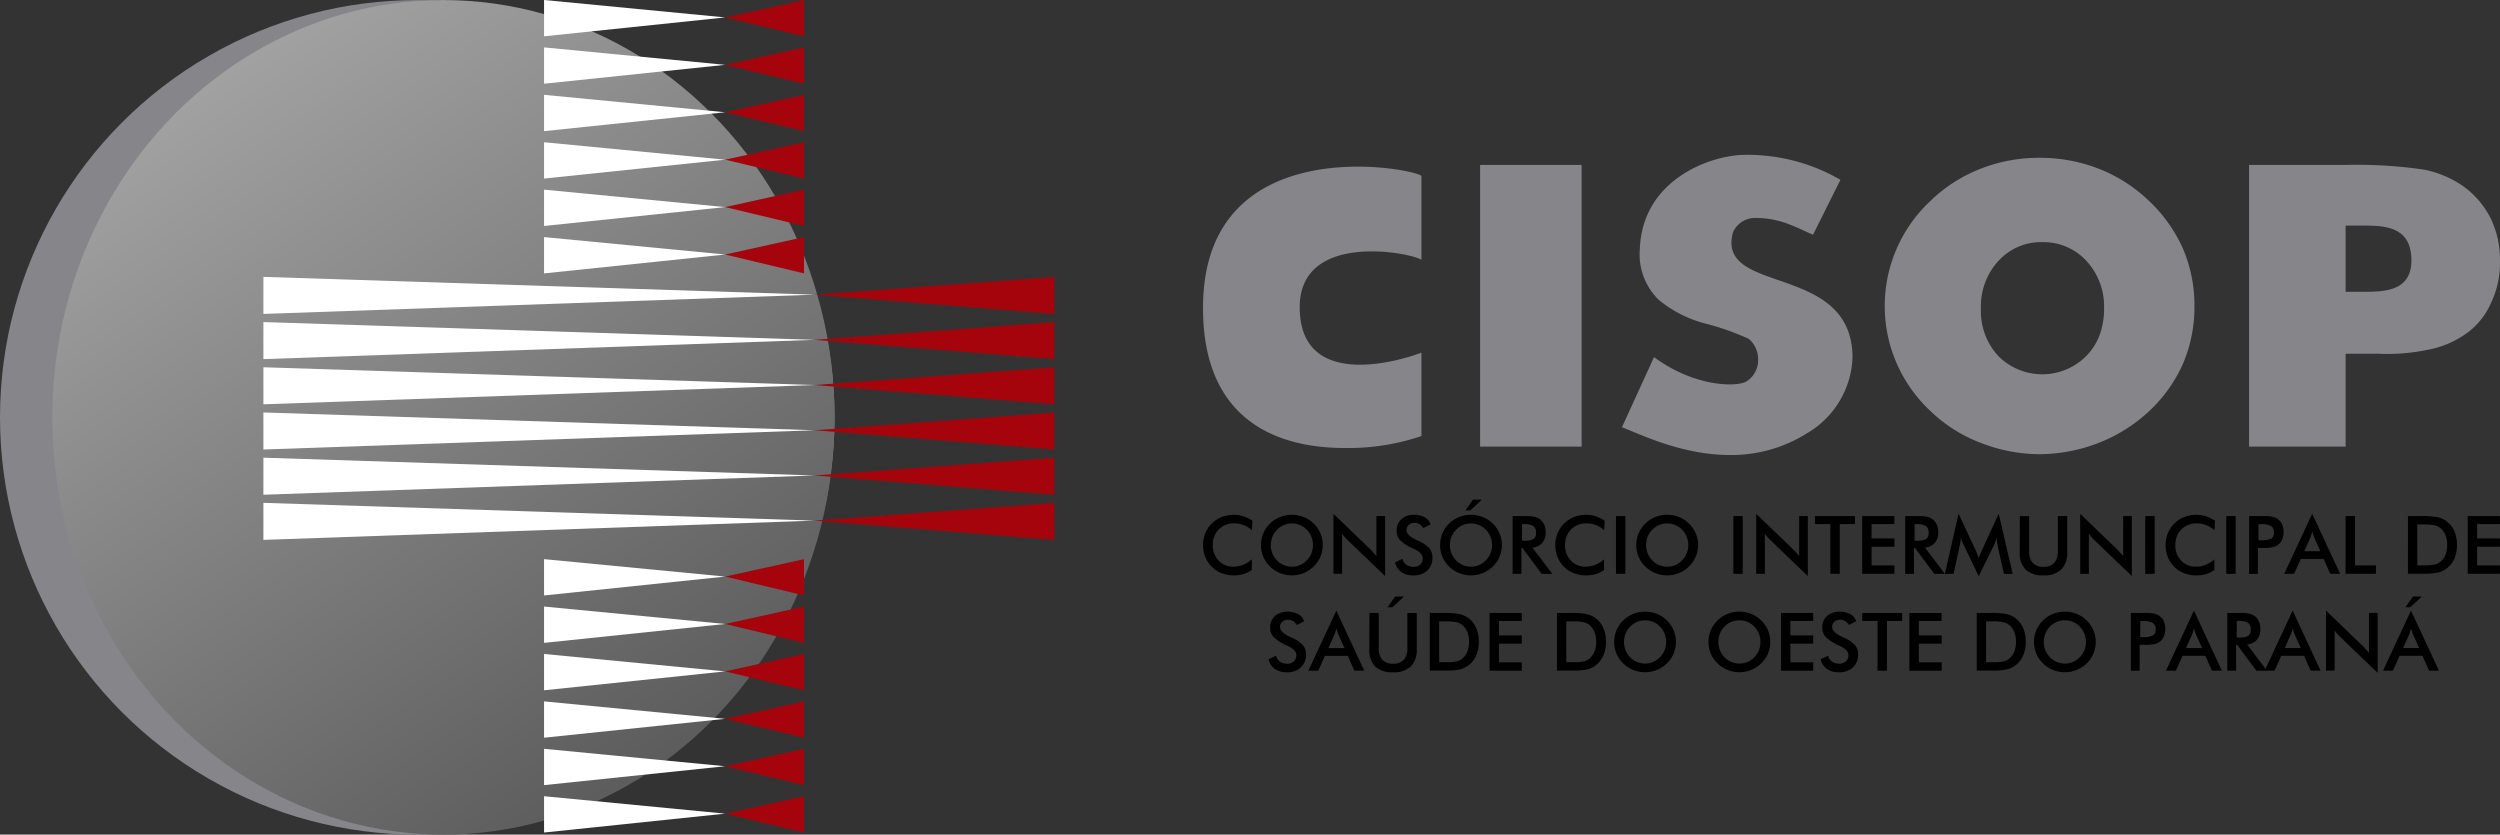 <svg xmlns="http://www.w3.org/2000/svg" xmlns:xlink="http://www.w3.org/1999/xlink" width="209.908" height="70.077" viewBox="0 0 209.908 70.077"><rect x="0" y="0" width="209.908" height="70.077" fill="#333333" stroke="none"/><defs><style>.a{fill:#86858a;}.b{fill:none;}.c{fill:url(#a);}.d{fill:#a6040c;}.e{fill:#fff;}</style><linearGradient id="a" x1="0.167" y1="-0.121" x2="0.809" y2="0.887" gradientUnits="objectBoundingBox"><stop offset="0" stop-color="#afafaf"/><stop offset="1" stop-color="#5d5d5d"/></linearGradient></defs><g transform="translate(-3475.624 -3285)"><g transform="translate(3475.624 3285)"><circle class="a" cx="35.036" cy="35.036" r="35.036" transform="translate(0 0.005)"/><ellipse class="b" cx="35.035" cy="35.03" rx="35.035" ry="35.03" transform="translate(0 0.017)"/><ellipse class="c" cx="32.84" cy="35.036" rx="32.84" ry="35.036" transform="translate(4.391 0.005)"/><path class="d" d="M-1501.636,130.88l-20.151-1.617,20.151-1.493Z" transform="translate(1590.163 -104.522)"/><path class="e" d="M-1717.508,130.88l46.26-1.617-46.26-1.493Z" transform="translate(1739.624 -104.522)"/><path class="d" d="M-1501.636,146.934l-20.151-1.617,20.151-1.493Z" transform="translate(1590.163 -116.782)"/><path class="e" d="M-1717.508,146.934l46.26-1.617-46.26-1.493Z" transform="translate(1739.624 -116.782)"/><path class="d" d="M-1501.636,162.988l-20.151-1.617,20.151-1.493Z" transform="translate(1590.163 -129.042)"/><path class="e" d="M-1717.508,162.988l46.26-1.617-46.26-1.493Z" transform="translate(1739.624 -129.042)"/><path class="d" d="M-1501.636,179.043l-20.151-1.617,20.151-1.493Z" transform="translate(1590.163 -141.301)"/><path class="e" d="M-1717.508,179.043l46.26-1.617-46.26-1.493Z" transform="translate(1739.624 -141.301)"/><path class="d" d="M-1501.636,195.1l-20.151-1.617,20.151-1.493Z" transform="translate(1590.163 -153.561)"/><path class="e" d="M-1717.508,195.1l46.26-1.617-46.26-1.493Z" transform="translate(1739.624 -153.561)"/><path class="d" d="M-1501.636,211.151l-20.151-1.617,20.151-1.493Z" transform="translate(1590.163 -165.821)"/><path class="e" d="M-1717.508,211.151l46.26-1.617-46.26-1.493Z" transform="translate(1739.624 -165.821)"/><path class="d" d="M-1546.865,231.091l-6.622-1.585,6.622-1.463Z" transform="translate(1614.37 -181.095)"/><path class="e" d="M-1617.807,231.091l15.2-1.585-15.2-1.463Z" transform="translate(1663.488 -181.095)"/><path class="d" d="M-1546.865,247.935l-6.622-1.585,6.622-1.463Z" transform="translate(1614.37 -193.958)"/><path class="e" d="M-1617.807,247.935l15.2-1.585-15.2-1.463Z" transform="translate(1663.488 -193.958)"/><path class="d" d="M-1546.865,264.779l-6.622-1.585,6.622-1.463Z" transform="translate(1614.37 -206.821)"/><path class="e" d="M-1617.807,264.779l15.2-1.585-15.2-1.463Z" transform="translate(1663.488 -206.821)"/><path class="d" d="M-1546.865,281.623l-6.622-1.585,6.622-1.463Z" transform="translate(1614.37 -219.683)"/><path class="e" d="M-1617.807,281.623l15.2-1.585-15.2-1.463Z" transform="translate(1663.488 -219.683)"/><path class="d" d="M-1546.865,298.467l-6.622-1.585,6.622-1.463Z" transform="translate(1614.37 -232.546)"/><path class="e" d="M-1617.807,298.467l15.2-1.585-15.2-1.463Z" transform="translate(1663.488 -232.546)"/><path class="d" d="M-1546.865,315.31l-6.622-1.585,6.622-1.463Z" transform="translate(1614.37 -245.409)"/><path class="e" d="M-1617.807,315.31l15.2-1.585-15.2-1.463Z" transform="translate(1663.488 -245.409)"/><path class="d" d="M-1546.865,32.462l-6.622-1.585,6.622-1.463Z" transform="translate(1614.37 -29.414)"/><path class="e" d="M-1617.807,32.462l15.2-1.585-15.2-1.463Z" transform="translate(1663.488 -29.414)"/><path class="d" d="M-1546.865,49.306l-6.622-1.585,6.622-1.463Z" transform="translate(1614.37 -42.277)"/><path class="e" d="M-1617.807,49.306l15.2-1.585-15.2-1.463Z" transform="translate(1663.488 -42.277)"/><path class="d" d="M-1546.865,66.15l-6.622-1.585,6.622-1.463Z" transform="translate(1614.37 -55.139)"/><path class="e" d="M-1617.807,66.15l15.2-1.585-15.2-1.463Z" transform="translate(1663.488 -55.139)"/><path class="d" d="M-1546.865,82.994l-6.622-1.585,6.622-1.463Z" transform="translate(1614.37 -68.002)"/><path class="e" d="M-1617.807,82.994l15.2-1.585-15.2-1.463Z" transform="translate(1663.488 -68.002)"/><path class="d" d="M-1546.865,99.838l-6.622-1.585,6.622-1.463Z" transform="translate(1614.37 -80.865)"/><path class="e" d="M-1617.807,99.838l15.2-1.585-15.2-1.463Z" transform="translate(1663.488 -80.865)"/><path class="d" d="M-1546.865,116.682l-6.622-1.585,6.622-1.463Z" transform="translate(1614.37 -93.727)"/><path class="e" d="M-1617.807,116.682l15.2-1.585-15.2-1.463Z" transform="translate(1663.488 -93.727)"/></g><path class="a" d="M35.168,22.876l2.695-5.892c3.572,2.632,7.148,2.487,7.784,2.027a2.083,2.083,0,0,0,.954-1.75,2.237,2.237,0,0,0-.788-1.815,22.007,22.007,0,0,0-3.722-1.3,10.156,10.156,0,0,1-3.852-1.987A5.35,5.35,0,0,1,36.672,7.9C36.9,1.962,42.768,0,45.52,0A15.62,15.62,0,0,1,49.74.53,15.222,15.222,0,0,1,53.514,2.1l-2.3,4.608c-.752-.319-1.289-.614-2.194-.946A7.752,7.752,0,0,0,46.433,5.3,2.03,2.03,0,0,0,44.5,6.484c-1.5,5.362,9.967,2.489,10.03,10.5a7.686,7.686,0,0,1-3.823,6.393,11.891,11.891,0,0,1-6.468,1.828C40.123,25.206,36.54,23.375,35.168,22.876Zm30.1,1.3a12.479,12.479,0,0,1-4.221-2.689,12.052,12.052,0,0,1,0-17.592,12.562,12.562,0,0,1,4.221-2.721A13.347,13.347,0,0,1,70.242.251a13.5,13.5,0,0,1,5,.932A12.817,12.817,0,0,1,79.458,3.9a12.521,12.521,0,0,1,2.833,4.017,12.118,12.118,0,0,1,.948,4.778,12.2,12.2,0,0,1-.948,4.811,12.23,12.23,0,0,1-2.825,3.985,13.187,13.187,0,0,1-4.254,2.689,13.888,13.888,0,0,1-4.969.956A13.71,13.71,0,0,1,65.273,24.176Zm1.5-15.257a5.631,5.631,0,0,0-1.458,3.96,5.582,5.582,0,0,0,1.431,3.986,5.214,5.214,0,0,0,7.466-.026A5.023,5.023,0,0,0,75.3,15.072a6.478,6.478,0,0,0,.351-2.193,5.63,5.63,0,0,0-1.472-3.96,4.887,4.887,0,0,0-3.7-1.587A4.821,4.821,0,0,0,66.772,8.919ZM0,12.479C.27-2.145,17.6,1.09,18.333,1.771V8.815C17.509,8.225,8.114,6.363,8.114,12.79c0,7.578,9.75,4.033,10.219,3.812v7.013a19.2,19.2,0,0,1-6.447,1C6.529,24.616-.179,22.536,0,12.479ZM87.826,24.5V.85h8.026a38.974,38.974,0,0,1,6.64.388,8.8,8.8,0,0,1,3.21,1.325,7.411,7.411,0,0,1,2.364,2.682,7.935,7.935,0,0,1,.827,3.635,7.928,7.928,0,0,1-.827,3.716,6.192,6.192,0,0,1-2.364,2.649,7.979,7.979,0,0,1-2.826,1.115,16.7,16.7,0,0,1-4.253.339H95.932v7.8ZM95.932,11.5h1.461c1.819,0,4.16-.037,4.061-2.811-.093-2.61-2.152-2.747-3.984-2.747H95.932ZM23.26,24.5V.85h8.524V24.5Z" transform="translate(3576.638 3298)"/><path d="M-244.8-25.9a2.426,2.426,0,0,0-.707-.427,2.175,2.175,0,0,0-.783-.142,1.728,1.728,0,0,0-1.293.51,1.81,1.81,0,0,0-.5,1.321,1.8,1.8,0,0,0,.485,1.295,1.617,1.617,0,0,0,1.223.51,2.228,2.228,0,0,0,.82-.152,2.6,2.6,0,0,0,.747-.46v.891a2.325,2.325,0,0,1-.692.341,2.8,2.8,0,0,1-.811.113,2.832,2.832,0,0,1-1.028-.182,2.388,2.388,0,0,1-.829-.536,2.385,2.385,0,0,1-.545-.82,2.66,2.66,0,0,1-.19-1,2.635,2.635,0,0,1,.19-1,2.415,2.415,0,0,1,.551-.823,2.429,2.429,0,0,1,.828-.541,2.733,2.733,0,0,1,1.01-.184,2.652,2.652,0,0,1,.814.124,2.853,2.853,0,0,1,.752.376Zm5.126,1.255a1.843,1.843,0,0,0-.134-.7,1.812,1.812,0,0,0-.386-.589,1.708,1.708,0,0,0-.568-.392,1.72,1.72,0,0,0-.68-.137,1.738,1.738,0,0,0-.68.136,1.734,1.734,0,0,0-.574.394,1.752,1.752,0,0,0-.384.586,1.872,1.872,0,0,0-.133.7,1.838,1.838,0,0,0,.133.7,1.8,1.8,0,0,0,.384.586,1.739,1.739,0,0,0,.573.394,1.734,1.734,0,0,0,.682.136,1.706,1.706,0,0,0,.674-.136,1.781,1.781,0,0,0,.575-.394,1.816,1.816,0,0,0,.386-.588A1.822,1.822,0,0,0-239.672-24.646Zm.821,0a2.492,2.492,0,0,1-.194.977,2.48,2.48,0,0,1-.565.821,2.651,2.651,0,0,1-.844.553,2.585,2.585,0,0,1-.987.192,2.619,2.619,0,0,1-1-.194,2.574,2.574,0,0,1-.839-.551,2.468,2.468,0,0,1-.563-.818,2.5,2.5,0,0,1-.192-.98,2.52,2.52,0,0,1,.192-.98,2.494,2.494,0,0,1,.563-.825,2.568,2.568,0,0,1,.841-.55,2.65,2.65,0,0,1,1-.189,2.629,2.629,0,0,1,.992.189,2.573,2.573,0,0,1,.839.55,2.547,2.547,0,0,1,.565.829A2.5,2.5,0,0,1-238.851-24.646Zm.9,2.414v-5.04l3.079,2.964q.126.126.255.268t.272.321V-27.08h.728v5.036l-3.142-3.017q-.126-.123-.243-.258t-.223-.285v3.371Zm5.169-.97.629-.291a.867.867,0,0,0,.328.5,1.022,1.022,0,0,0,.609.171.78.78,0,0,0,.558-.2.685.685,0,0,0,.207-.523q0-.427-.709-.762-.1-.05-.152-.073a3.423,3.423,0,0,1-1.068-.707,1.159,1.159,0,0,1-.267-.773,1.24,1.24,0,0,1,.4-.96,1.5,1.5,0,0,1,1.055-.368,1.781,1.781,0,0,1,.9.207,1.091,1.091,0,0,1,.5.594l-.616.318a1.026,1.026,0,0,0-.32-.334.751.751,0,0,0-.4-.106.734.734,0,0,0-.5.166.563.563,0,0,0-.187.444q0,.437.821.815l.1.046a2.921,2.921,0,0,1,.987.647,1.179,1.179,0,0,1,.268.79,1.426,1.426,0,0,1-.434,1.094,1.647,1.647,0,0,1-1.172.406,1.7,1.7,0,0,1-1.015-.285A1.331,1.331,0,0,1-232.778-23.2Zm8.149-1.444a1.844,1.844,0,0,0-.134-.7,1.812,1.812,0,0,0-.386-.589,1.708,1.708,0,0,0-.568-.392,1.719,1.719,0,0,0-.68-.137,1.737,1.737,0,0,0-.68.136,1.735,1.735,0,0,0-.575.394,1.754,1.754,0,0,0-.384.586,1.873,1.873,0,0,0-.132.7,1.839,1.839,0,0,0,.132.7,1.8,1.8,0,0,0,.384.586,1.74,1.74,0,0,0,.573.394,1.734,1.734,0,0,0,.682.136,1.705,1.705,0,0,0,.674-.136,1.781,1.781,0,0,0,.574-.394,1.817,1.817,0,0,0,.386-.588A1.823,1.823,0,0,0-224.629-24.646Zm.821,0a2.492,2.492,0,0,1-.194.977,2.481,2.481,0,0,1-.565.821,2.651,2.651,0,0,1-.844.553,2.584,2.584,0,0,1-.987.192,2.619,2.619,0,0,1-1-.194,2.573,2.573,0,0,1-.839-.551,2.468,2.468,0,0,1-.563-.818,2.5,2.5,0,0,1-.192-.98,2.52,2.52,0,0,1,.192-.98,2.494,2.494,0,0,1,.563-.825,2.567,2.567,0,0,1,.841-.55,2.65,2.65,0,0,1,1-.189,2.629,2.629,0,0,1,.992.189,2.573,2.573,0,0,1,.839.55,2.548,2.548,0,0,1,.565.829A2.5,2.5,0,0,1-223.808-24.646Zm-3.056-2.911.629-.9h.745l-.967.9Zm4.748,2.543h.142a1.59,1.59,0,0,0,.831-.146.591.591,0,0,0,.205-.517.659.659,0,0,0-.22-.565,1.448,1.448,0,0,0-.816-.164h-.142Zm-.05.613v2.169h-.738V-27.08h1.1a3.446,3.446,0,0,1,.75.063,1.176,1.176,0,0,1,.455.209,1.152,1.152,0,0,1,.348.454,1.5,1.5,0,0,1,.122.609,1.361,1.361,0,0,1-.281.912,1.239,1.239,0,0,1-.831.4l1.669,2.205h-.891l-1.613-2.169Zm6.95-1.5a2.425,2.425,0,0,0-.707-.427,2.174,2.174,0,0,0-.783-.142,1.728,1.728,0,0,0-1.293.51,1.81,1.81,0,0,0-.5,1.321,1.8,1.8,0,0,0,.485,1.295,1.617,1.617,0,0,0,1.223.51,2.228,2.228,0,0,0,.82-.152,2.6,2.6,0,0,0,.747-.46v.891a2.327,2.327,0,0,1-.692.341,2.8,2.8,0,0,1-.811.113,2.832,2.832,0,0,1-1.028-.182,2.387,2.387,0,0,1-.829-.536,2.384,2.384,0,0,1-.545-.82,2.66,2.66,0,0,1-.19-1,2.635,2.635,0,0,1,.19-1,2.415,2.415,0,0,1,.551-.823,2.429,2.429,0,0,1,.828-.541,2.733,2.733,0,0,1,1.01-.184,2.652,2.652,0,0,1,.815.124,2.853,2.853,0,0,1,.752.376Zm.99,3.669V-27.08h.788v4.848Zm6.07-2.414a1.843,1.843,0,0,0-.134-.7,1.812,1.812,0,0,0-.386-.589,1.708,1.708,0,0,0-.568-.392,1.72,1.72,0,0,0-.68-.137,1.738,1.738,0,0,0-.68.136,1.735,1.735,0,0,0-.575.394,1.754,1.754,0,0,0-.384.586,1.873,1.873,0,0,0-.132.7,1.839,1.839,0,0,0,.132.7,1.8,1.8,0,0,0,.384.586,1.74,1.74,0,0,0,.573.394,1.734,1.734,0,0,0,.682.136,1.705,1.705,0,0,0,.674-.136,1.78,1.78,0,0,0,.574-.394,1.817,1.817,0,0,0,.386-.588A1.822,1.822,0,0,0-208.156-24.646Zm.821,0a2.492,2.492,0,0,1-.194.977,2.48,2.48,0,0,1-.565.821,2.652,2.652,0,0,1-.844.553,2.585,2.585,0,0,1-.987.192,2.619,2.619,0,0,1-1-.194,2.573,2.573,0,0,1-.839-.551,2.468,2.468,0,0,1-.563-.818,2.5,2.5,0,0,1-.192-.98,2.519,2.519,0,0,1,.192-.98,2.494,2.494,0,0,1,.563-.825,2.568,2.568,0,0,1,.841-.55,2.65,2.65,0,0,1,1-.189,2.629,2.629,0,0,1,.992.189,2.572,2.572,0,0,1,.839.55,2.548,2.548,0,0,1,.565.829A2.5,2.5,0,0,1-207.335-24.646Zm2.964,2.414V-27.08h.788v4.848Zm1.921,0v-5.04l3.079,2.964q.126.126.255.268t.272.321V-27.08h.728v5.036l-3.142-3.017q-.126-.123-.243-.258t-.224-.285v3.371Zm7.013-4.179v4.179h-.788v-4.179h-1.288v-.669h3.358v.669Zm1.884,4.179V-27.08h2.705v.669h-1.917V-25.2h1.917v.692h-1.917v1.566h1.917v.705Zm4.4-2.781h.142a1.59,1.59,0,0,0,.831-.146.591.591,0,0,0,.205-.517.659.659,0,0,0-.22-.565,1.448,1.448,0,0,0-.816-.164h-.142Zm-.05.613v2.169h-.738V-27.08h1.1a3.446,3.446,0,0,1,.75.063,1.176,1.176,0,0,1,.455.209,1.153,1.153,0,0,1,.348.454,1.5,1.5,0,0,1,.123.609,1.361,1.361,0,0,1-.281.912,1.239,1.239,0,0,1-.831.4l1.669,2.205h-.891l-1.613-2.169Zm7.013-.225q-.013-.056-.043-.311-.027-.212-.046-.351a2.434,2.434,0,0,1-.084.331,2.824,2.824,0,0,1-.137.338l-1.268,2.583-1.268-2.636q-.079-.162-.137-.315t-.1-.3a3.019,3.019,0,0,1-.025.32,3.421,3.421,0,0,1-.065.349l-.52,2.387h-.725l1.146-5.053,1.43,3.06q.033.073.1.242t.164.417a5.319,5.319,0,0,1,.219-.53q.04-.086.06-.132l1.4-3.056,1.172,5.053h-.732Zm1.878-2.454h.778v2.944a1.411,1.411,0,0,0,.3.985,1.171,1.171,0,0,0,.906.329,1.166,1.166,0,0,0,.9-.329,1.411,1.411,0,0,0,.3-.985V-27.08h.788v3.017a1.979,1.979,0,0,1-.5,1.472,2.055,2.055,0,0,1-1.5.488,2.047,2.047,0,0,1-1.493-.487,1.987,1.987,0,0,1-.493-1.474Zm5.066,4.848v-5.04l3.079,2.964q.126.126.255.268t.272.321V-27.08h.728v5.036l-3.142-3.017q-.126-.123-.243-.258t-.224-.285v3.371Zm5.46,0V-27.08H-169v4.848Zm5.811-3.669a2.426,2.426,0,0,0-.707-.427,2.175,2.175,0,0,0-.783-.142,1.728,1.728,0,0,0-1.293.51,1.81,1.81,0,0,0-.5,1.321,1.8,1.8,0,0,0,.485,1.295,1.617,1.617,0,0,0,1.223.51,2.228,2.228,0,0,0,.82-.152,2.6,2.6,0,0,0,.747-.46v.891a2.326,2.326,0,0,1-.692.341,2.8,2.8,0,0,1-.811.113,2.832,2.832,0,0,1-1.028-.182,2.387,2.387,0,0,1-.829-.536,2.385,2.385,0,0,1-.545-.82,2.66,2.66,0,0,1-.19-1,2.635,2.635,0,0,1,.19-1,2.416,2.416,0,0,1,.551-.823,2.429,2.429,0,0,1,.828-.541,2.733,2.733,0,0,1,1.01-.184,2.652,2.652,0,0,1,.815.124,2.854,2.854,0,0,1,.752.376Zm.99,3.669V-27.08h.788v4.848Zm2.709-2.821h.2a1.791,1.791,0,0,0,.874-.142.555.555,0,0,0,.219-.5.613.613,0,0,0-.233-.546,1.638,1.638,0,0,0-.859-.159h-.2Zm-.05.646v2.175h-.738V-27.08h1.192a3.784,3.784,0,0,1,.78.058,1.211,1.211,0,0,1,.435.19,1.129,1.129,0,0,1,.358.455,1.517,1.517,0,0,1,.129.631,1.551,1.551,0,0,1-.129.636,1.1,1.1,0,0,1-.358.457,1.19,1.19,0,0,1-.435.189,3.892,3.892,0,0,1-.78.056h-.454Zm3.894.272h1.351l-.5-1.106q-.043-.106-.089-.243t-.093-.306q-.04.159-.084.3t-.091.253Zm2.179,1.9-.55-1.248h-1.921l-.563,1.248h-.828l2.348-5.04,2.344,5.04Zm1.288,0V-27.08h.788v4.142h1.762v.705Zm6.023-.712h.662a3.42,3.42,0,0,0,.82-.073,1.2,1.2,0,0,0,.475-.245,1.458,1.458,0,0,0,.412-.584,2.212,2.212,0,0,0,.137-.813,2.212,2.212,0,0,0-.137-.813,1.458,1.458,0,0,0-.412-.584,1.221,1.221,0,0,0-.492-.245,3.975,3.975,0,0,0-.9-.073h-.57Zm-.788.712V-27.08h1.063a6.942,6.942,0,0,1,1.459.1,1.97,1.97,0,0,1,.74.349,2.027,2.027,0,0,1,.637.824,2.879,2.879,0,0,1,.217,1.149,2.843,2.843,0,0,1-.217,1.144,2.059,2.059,0,0,1-.637.823,1.978,1.978,0,0,1-.723.349,5.537,5.537,0,0,1-1.263.1h-1.275Zm5.02,0V-27.08h2.705v.669h-1.917V-25.2h1.917v.692h-1.917v1.566h1.917v.705ZM-243.4-15.064l.629-.291a.867.867,0,0,0,.328.5,1.022,1.022,0,0,0,.609.171.78.78,0,0,0,.558-.2.685.685,0,0,0,.207-.523q0-.427-.709-.762-.1-.05-.152-.073A3.422,3.422,0,0,1-243-16.95a1.159,1.159,0,0,1-.267-.773,1.24,1.24,0,0,1,.4-.96,1.5,1.5,0,0,1,1.055-.368,1.781,1.781,0,0,1,.9.207,1.09,1.09,0,0,1,.5.594l-.616.318a1.027,1.027,0,0,0-.32-.334.751.751,0,0,0-.4-.106.735.735,0,0,0-.5.166.563.563,0,0,0-.187.444q0,.437.821.815l.1.046a2.921,2.921,0,0,1,.987.647,1.179,1.179,0,0,1,.268.79,1.426,1.426,0,0,1-.434,1.094,1.647,1.647,0,0,1-1.172.406,1.7,1.7,0,0,1-1.015-.285A1.331,1.331,0,0,1-243.4-15.064Zm5.023-.934h1.351l-.5-1.106q-.043-.106-.089-.243t-.093-.306q-.04.159-.084.3t-.091.253Zm2.179,1.9-.55-1.248h-1.92l-.563,1.248h-.828l2.348-5.04,2.344,5.04Zm1.268-4.848h.778V-16a1.411,1.411,0,0,0,.3.985,1.171,1.171,0,0,0,.906.329,1.166,1.166,0,0,0,.9-.329,1.411,1.411,0,0,0,.3-.985v-2.944h.788v3.017a1.979,1.979,0,0,1-.5,1.472,2.055,2.055,0,0,1-1.5.488,2.047,2.047,0,0,1-1.493-.487,1.987,1.987,0,0,1-.493-1.474Zm1.52-.477.629-.9h.745l-.967.9Zm4.334,4.613h.662a3.42,3.42,0,0,0,.82-.073,1.2,1.2,0,0,0,.475-.245,1.458,1.458,0,0,0,.412-.584,2.213,2.213,0,0,0,.137-.813,2.213,2.213,0,0,0-.137-.813,1.458,1.458,0,0,0-.412-.584,1.221,1.221,0,0,0-.492-.245,3.974,3.974,0,0,0-.9-.073h-.57Zm-.788.712v-4.848h1.063a6.942,6.942,0,0,1,1.459.1,1.97,1.97,0,0,1,.74.349,2.027,2.027,0,0,1,.637.825,2.879,2.879,0,0,1,.217,1.149,2.843,2.843,0,0,1-.217,1.144,2.059,2.059,0,0,1-.637.823,1.978,1.978,0,0,1-.723.349,5.538,5.538,0,0,1-1.263.1h-1.275Zm5.02,0v-4.848h2.705v.669h-1.917v1.215h1.917v.692h-1.917V-14.8h1.917v.705Zm6.444-.712h.662a3.42,3.42,0,0,0,.82-.073,1.2,1.2,0,0,0,.475-.245,1.458,1.458,0,0,0,.412-.584,2.212,2.212,0,0,0,.137-.813,2.212,2.212,0,0,0-.137-.813,1.458,1.458,0,0,0-.412-.584,1.221,1.221,0,0,0-.492-.245,3.974,3.974,0,0,0-.9-.073h-.57Zm-.788.712v-4.848h1.063a6.942,6.942,0,0,1,1.459.1,1.97,1.97,0,0,1,.74.349,2.027,2.027,0,0,1,.637.825,2.879,2.879,0,0,1,.217,1.149,2.843,2.843,0,0,1-.217,1.144,2.059,2.059,0,0,1-.637.823,1.978,1.978,0,0,1-.724.349,5.537,5.537,0,0,1-1.263.1h-1.275Zm9.169-2.414a1.843,1.843,0,0,0-.134-.7,1.812,1.812,0,0,0-.386-.589,1.707,1.707,0,0,0-.568-.392,1.72,1.72,0,0,0-.68-.137,1.738,1.738,0,0,0-.68.136,1.736,1.736,0,0,0-.574.394,1.755,1.755,0,0,0-.384.586,1.873,1.873,0,0,0-.132.7,1.839,1.839,0,0,0,.132.7,1.8,1.8,0,0,0,.384.586,1.74,1.74,0,0,0,.573.394,1.734,1.734,0,0,0,.682.136,1.706,1.706,0,0,0,.674-.136,1.781,1.781,0,0,0,.574-.394,1.817,1.817,0,0,0,.386-.588A1.822,1.822,0,0,0-210.018-16.508Zm.821,0a2.493,2.493,0,0,1-.194.977,2.481,2.481,0,0,1-.565.821,2.652,2.652,0,0,1-.844.553,2.585,2.585,0,0,1-.987.192,2.619,2.619,0,0,1-1-.194,2.573,2.573,0,0,1-.839-.551,2.468,2.468,0,0,1-.563-.818,2.5,2.5,0,0,1-.192-.98,2.52,2.52,0,0,1,.192-.98,2.494,2.494,0,0,1,.563-.824,2.567,2.567,0,0,1,.841-.55,2.65,2.65,0,0,1,1-.189,2.629,2.629,0,0,1,.992.189,2.572,2.572,0,0,1,.839.55,2.548,2.548,0,0,1,.565.829A2.5,2.5,0,0,1-209.2-16.508Zm7.1,0a1.844,1.844,0,0,0-.134-.7,1.812,1.812,0,0,0-.386-.589,1.708,1.708,0,0,0-.568-.392,1.719,1.719,0,0,0-.68-.137,1.738,1.738,0,0,0-.68.136,1.735,1.735,0,0,0-.574.394,1.753,1.753,0,0,0-.384.586,1.872,1.872,0,0,0-.132.7,1.838,1.838,0,0,0,.132.7,1.8,1.8,0,0,0,.384.586,1.739,1.739,0,0,0,.573.394,1.734,1.734,0,0,0,.682.136,1.705,1.705,0,0,0,.674-.136,1.781,1.781,0,0,0,.574-.394,1.817,1.817,0,0,0,.386-.588A1.823,1.823,0,0,0-202.1-16.508Zm.821,0a2.492,2.492,0,0,1-.194.977,2.48,2.48,0,0,1-.565.821,2.652,2.652,0,0,1-.844.553,2.585,2.585,0,0,1-.987.192,2.619,2.619,0,0,1-1-.194,2.573,2.573,0,0,1-.839-.551,2.468,2.468,0,0,1-.563-.818,2.5,2.5,0,0,1-.192-.98,2.52,2.52,0,0,1,.192-.98,2.494,2.494,0,0,1,.563-.824,2.568,2.568,0,0,1,.841-.55,2.65,2.65,0,0,1,1-.189,2.629,2.629,0,0,1,.992.189,2.572,2.572,0,0,1,.839.55,2.547,2.547,0,0,1,.565.829A2.5,2.5,0,0,1-201.277-16.508Zm.9,2.414v-4.848h2.705v.669h-1.917v1.215h1.917v.692h-1.917V-14.8h1.917v.705Zm3.331-.97.629-.291a.867.867,0,0,0,.328.5,1.022,1.022,0,0,0,.609.171.78.78,0,0,0,.558-.2.685.685,0,0,0,.207-.523q0-.427-.709-.762-.1-.05-.152-.073a3.423,3.423,0,0,1-1.068-.707,1.159,1.159,0,0,1-.267-.773,1.24,1.24,0,0,1,.4-.96,1.5,1.5,0,0,1,1.055-.368,1.781,1.781,0,0,1,.9.207,1.091,1.091,0,0,1,.5.594l-.616.318a1.026,1.026,0,0,0-.32-.334.751.751,0,0,0-.4-.106.735.735,0,0,0-.5.166.563.563,0,0,0-.187.444q0,.437.821.815l.1.046a2.921,2.921,0,0,1,.987.647,1.179,1.179,0,0,1,.268.79,1.426,1.426,0,0,1-.434,1.094,1.647,1.647,0,0,1-1.172.406,1.7,1.7,0,0,1-1.015-.285A1.331,1.331,0,0,1-197.042-15.064Zm5.566-3.209v4.179h-.788v-4.179h-1.288v-.669h3.358v.669Zm1.884,4.179v-4.848h2.705v.669H-188.8v1.215h1.917v.692H-188.8V-14.8h1.917v.705Zm6.444-.712h.662a3.42,3.42,0,0,0,.82-.073,1.2,1.2,0,0,0,.475-.245,1.457,1.457,0,0,0,.412-.584,2.212,2.212,0,0,0,.137-.813,2.212,2.212,0,0,0-.137-.813,1.457,1.457,0,0,0-.412-.584,1.221,1.221,0,0,0-.492-.245,3.975,3.975,0,0,0-.9-.073h-.57Zm-.788.712v-4.848h1.063a6.943,6.943,0,0,1,1.459.1,1.97,1.97,0,0,1,.74.349,2.027,2.027,0,0,1,.637.825,2.879,2.879,0,0,1,.217,1.149,2.843,2.843,0,0,1-.217,1.144,2.059,2.059,0,0,1-.637.823,1.978,1.978,0,0,1-.723.349,5.538,5.538,0,0,1-1.263.1h-1.275Zm9.169-2.414a1.843,1.843,0,0,0-.134-.7,1.812,1.812,0,0,0-.386-.589,1.708,1.708,0,0,0-.568-.392,1.72,1.72,0,0,0-.68-.137,1.738,1.738,0,0,0-.68.136,1.735,1.735,0,0,0-.575.394,1.754,1.754,0,0,0-.384.586,1.873,1.873,0,0,0-.132.7,1.839,1.839,0,0,0,.132.7,1.8,1.8,0,0,0,.384.586,1.74,1.74,0,0,0,.573.394,1.734,1.734,0,0,0,.682.136,1.705,1.705,0,0,0,.674-.136,1.781,1.781,0,0,0,.575-.394,1.816,1.816,0,0,0,.386-.588A1.822,1.822,0,0,0-174.767-16.508Zm.821,0a2.492,2.492,0,0,1-.194.977,2.48,2.48,0,0,1-.565.821,2.651,2.651,0,0,1-.844.553,2.585,2.585,0,0,1-.987.192,2.62,2.62,0,0,1-1-.194,2.573,2.573,0,0,1-.839-.551,2.468,2.468,0,0,1-.563-.818,2.5,2.5,0,0,1-.192-.98,2.519,2.519,0,0,1,.192-.98,2.494,2.494,0,0,1,.563-.824,2.568,2.568,0,0,1,.841-.55,2.65,2.65,0,0,1,1-.189,2.629,2.629,0,0,1,.992.189,2.573,2.573,0,0,1,.839.55,2.547,2.547,0,0,1,.565.829A2.5,2.5,0,0,1-173.946-16.508Zm3.738-.407h.2a1.791,1.791,0,0,0,.874-.142.555.555,0,0,0,.219-.5.613.613,0,0,0-.233-.546,1.638,1.638,0,0,0-.859-.159h-.2Zm-.05.646v2.175H-171v-4.848h1.192a3.783,3.783,0,0,1,.78.058,1.21,1.21,0,0,1,.435.19,1.13,1.13,0,0,1,.358.455,1.517,1.517,0,0,1,.129.631,1.551,1.551,0,0,1-.129.636,1.1,1.1,0,0,1-.358.457,1.189,1.189,0,0,1-.435.189,3.892,3.892,0,0,1-.78.056h-.454Zm3.894.272h1.351l-.5-1.106q-.043-.106-.089-.243t-.093-.306q-.04.159-.084.3t-.091.253Zm2.179,1.9-.55-1.248h-1.921l-.563,1.248h-.828l2.348-5.04,2.344,5.04Zm2.076-2.781h.142a1.59,1.59,0,0,0,.831-.146.591.591,0,0,0,.205-.517.659.659,0,0,0-.22-.565,1.448,1.448,0,0,0-.816-.164h-.142Zm-.05.613v2.169h-.738v-4.848h1.1a3.446,3.446,0,0,1,.75.063,1.177,1.177,0,0,1,.455.209,1.153,1.153,0,0,1,.348.454,1.5,1.5,0,0,1,.123.609,1.361,1.361,0,0,1-.281.912,1.239,1.239,0,0,1-.831.4l1.669,2.205h-.891l-1.613-2.169Zm4.083.265h1.351l-.5-1.106q-.043-.106-.089-.243t-.093-.306q-.04.159-.084.3t-.091.253Zm2.179,1.9-.55-1.248h-1.921l-.563,1.248h-.828l2.348-5.04,2.344,5.04Zm1.288,0v-5.04l3.079,2.964q.126.126.255.268t.272.321v-3.361h.728v5.036l-3.142-3.017q-.126-.123-.243-.258t-.224-.285v3.371Zm6.47-1.9h1.351l-.5-1.106q-.043-.106-.089-.243t-.093-.306q-.04.159-.084.3t-.091.253Zm2.179,1.9-.55-1.248h-1.921l-.563,1.248h-.828l2.348-5.04,2.344,5.04Zm-1.98-5.324.629-.9h.745l-.967.9Z" transform="translate(3825.538 3355.412)"/></g></svg>